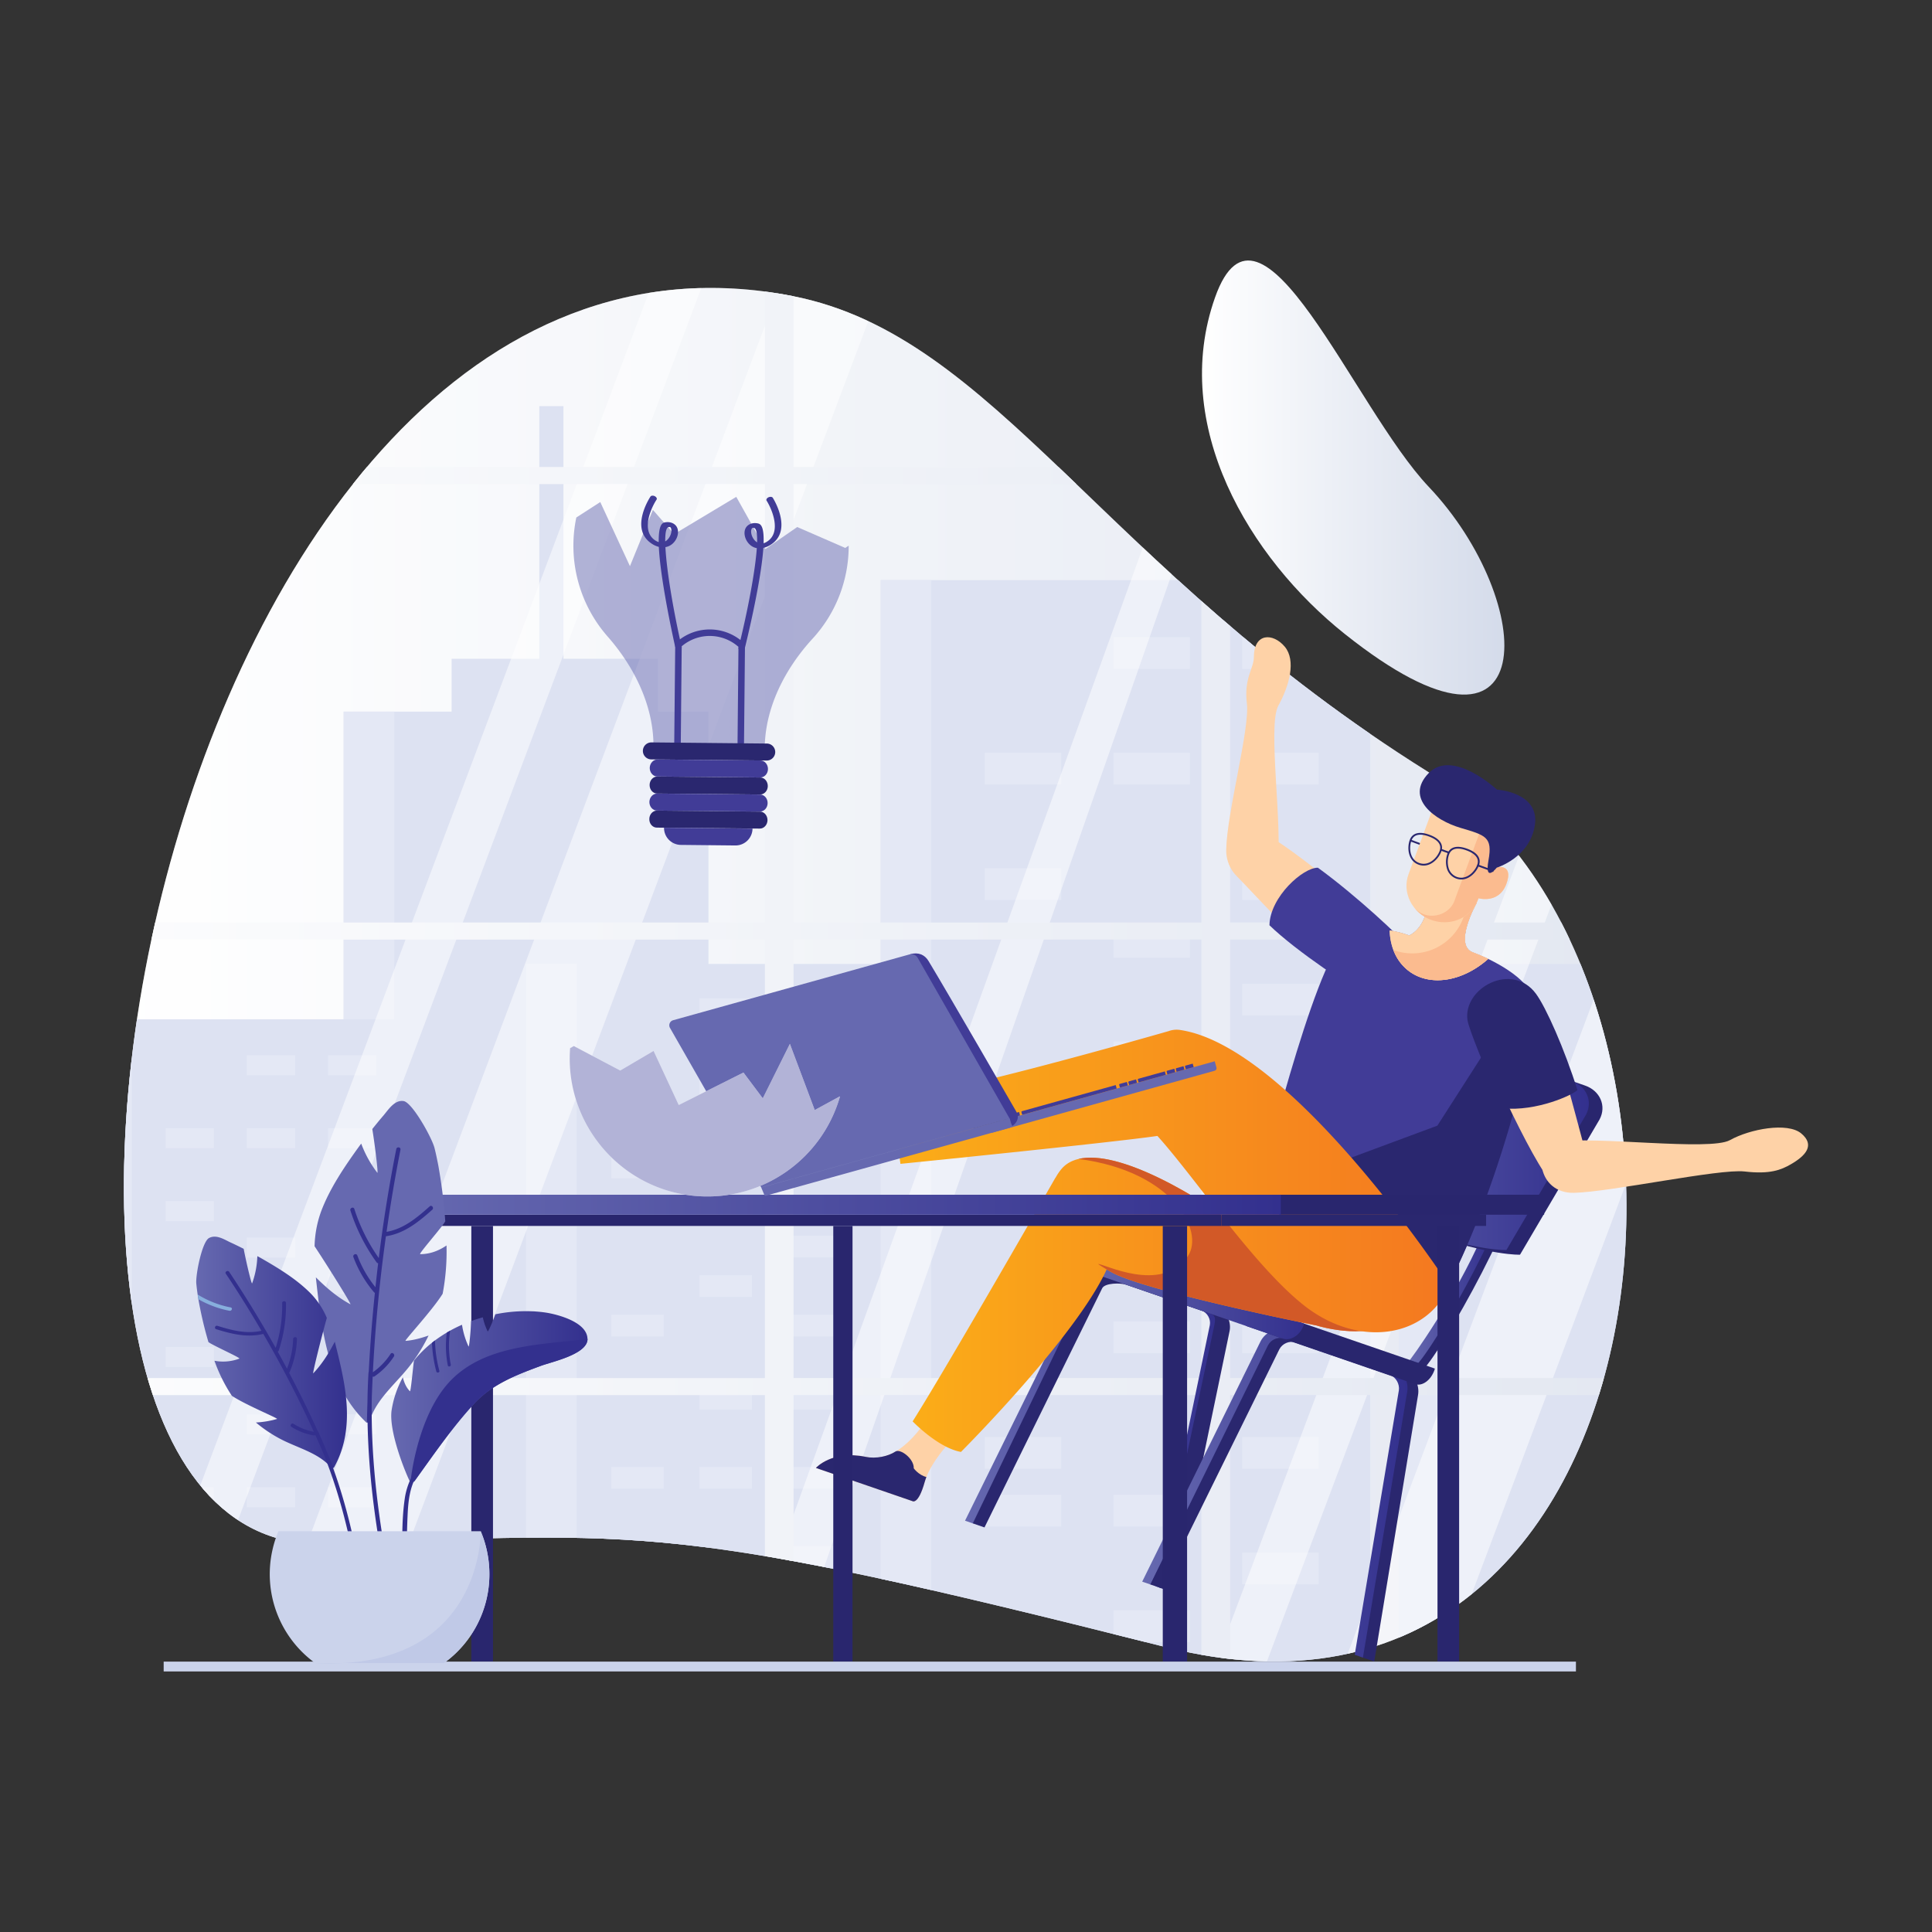 <svg xmlns="http://www.w3.org/2000/svg" xmlns:xlink="http://www.w3.org/1999/xlink" data-name="Layer 1" viewBox="0 0 2000 2000">
	<rect x="0" y="0" width="2000" height="2000" fill="#333333" stroke="none"/>
	<defs>
		<linearGradient id="a" x1="-2481.27" x2="308.17" y1="976.01" y2="976.01" gradientUnits="userSpaceOnUse">
			<stop offset="0" stop-color="#fff" />
			<stop offset="1" stop-color="#d4dbea" />
		</linearGradient>
		<linearGradient id="f" x1="128.3" x2="1683.7" y1="1009.02" y2="1009.02" xlink:href="#a" />
		<linearGradient id="g" x1="1244.28" x2="1557.31" y1="494.39" y2="494.39" xlink:href="#a" />
		<linearGradient id="i" x1="-111.82" x2="2677.62" y1="997.85" y2="997.85" xlink:href="#a" />
		<linearGradient id="b" x1="998.97" x2="1261.34" y1="1479.07" y2="1479.07" gradientUnits="userSpaceOnUse">
			<stop offset="0" stop-color="#6669b0" />
			<stop offset="1" stop-color="#33308e" />
		</linearGradient>
		<linearGradient id="j" x1="1182.4" x2="1457.05" y1="1545.81" y2="1545.81" xlink:href="#b" />
		<linearGradient id="k" x1="1457.55" x2="1541.55" y1="1346.69" y2="1346.69" xlink:href="#b" />
		<linearGradient id="l" x1="1337.05" x2="1644.77" y1="1177.09" y2="1177.09" xlink:href="#b" />
		<linearGradient id="m" x1="1114.21" x2="1350.04" y1="1338.03" y2="1338.03" xlink:href="#b" />
		<linearGradient id="n" x1="-489.02" x2="-223.63" y1="1175.31" y2="1175.31" gradientTransform="rotate(20.27 1267.488 6304.17)" gradientUnits="userSpaceOnUse">
			<stop offset="0" stop-color="#ffd10a" />
			<stop offset="1" stop-color="#f47521" />
		</linearGradient>
		<linearGradient id="c" x1="944.77" x2="1441.72" y1="1350.72" y2="1350.72" gradientUnits="userSpaceOnUse">
			<stop offset="0" stop-color="#fbad18" />
			<stop offset="1" stop-color="#f47820" />
		</linearGradient>
		<linearGradient id="o" x1="930.26" x2="1500.1" y1="1222.56" y2="1222.56" xlink:href="#c" />
		<linearGradient id="p" x1="411.87" x2="1325.87" y1="1247.13" y2="1247.13" xlink:href="#b" />
		<linearGradient id="d" x1="1420.29" x2="1443.94" y1="944.49" y2="944.49" gradientTransform="rotate(-15.56 2053.347 2766.309)" gradientUnits="userSpaceOnUse">
			<stop offset="0" stop-color="#9fcbed" />
			<stop offset="1" stop-color="#d6e8f7" />
		</linearGradient>
		<linearGradient id="q" x1="1391.81" x2="1415.46" y1="944.49" y2="944.49" xlink:href="#d" />
		<linearGradient id="r" x1="1363.32" x2="1386.97" y1="944.48" y2="944.48" xlink:href="#d" />
		<linearGradient id="s" x1="1334.84" x2="1358.49" y1="944.48" y2="944.48" xlink:href="#d" />
		<linearGradient id="t" x1="1311.13" x2="1324.95" y1="944.48" y2="944.48" xlink:href="#d" />
		<linearGradient id="u" x1="1294.34" x2="1308.16" y1="944.48" y2="944.48" xlink:href="#d" />
		<linearGradient id="v" x1="1278.53" x2="1292.35" y1="944.48" y2="944.48" xlink:href="#d" />
		<linearGradient id="w" x1="203.21" x2="359.19" y1="1400" y2="1400" xlink:href="#b" />
		<linearGradient id="x" x1="405.01" x2="608.23" y1="1446.03" y2="1446.03" xlink:href="#b" />
		<clipPath id="e">
			<path fill="none" d="M-912.88,322.41c215.08,61.94,576.25,253.28,560,692.78S-752.58,1228-1040.6,1625.11c-214.74,296.06-1113.62-108.75-582.87-978.51C-1412.14,300.27-1099.54,268.66-912.88,322.41Z" />
		</clipPath>
		<clipPath id="h">
			<path fill="none" d="M820.8,306.55C1031.48,348.06,1139,586.66,1478.3,799s264.57,1041.37-271.24,906.16c-511.17-129-534.84-118.81-869.61-106.9C-81.59,1613.15,154.11,175.22,820.8,306.55Z" data-name="SVGID" />
		</clipPath>
	</defs>
	<g clip-path="url(#e)">
		<rect width="1355.48" height="1545.47" x="-1104.27" y="140.87" fill="#fff" opacity=".35" />
		<polygon fill="#fff" points="-201.88 1639.62 -254.48 1639.62 229.02 300.77 229.02 408.63 -201.88 1639.62" opacity=".6" />
		<path fill="url(#a)" d="M308.17,479.26V461.58h-48.7V182.82H-2481.27v35.37h29.53v12.48h874.13V461.58h-903.66v17.68h903.66V933.12h-903.66V950.8h903.66v453.85h-903.66v17.68h903.66v295.73h-873.85v10.23h-29.81v40.91H259.46v-3.28h0V1422.33h48.7v-17.68h-48.7V950.8h48.7V933.12h-48.7V479.26ZM-1096,950.8h422.17v453.85H-1096Zm0-17.68V479.26h422.17V933.12Zm0-471.54V230.66h422.17V461.58Zm0,960.75h422.17v295.73h-422v10.23h-.15Zm451.83,295.73V1422.33H-222v295.73Zm0-313.41V950.8H-222v453.85Zm0-471.53V479.26H-222V933.12Zm0-471.54V230.66H-222V461.58Zm451.82-230.92H229.82V461.58H-192.36Zm-1355.6,0h422.18V461.58H-1548Zm0,248.6h422.18V933.12H-1548Zm0,471.54h422.18v453.85H-1548Zm0,471.53h422.18v306h-.16v-10.23h-422Zm1777.78,306h-.16v-10.23h-422V1422.33H229.82Zm0-323.64H-192.36V950.8H229.82Zm0-471.53H-192.36V479.26H229.82Z" />
	</g>
	<path fill="url(#f)" d="M820.8,306.55C1031.48,348.06,1139,586.66,1478.3,799s264.57,1041.37-271.24,906.16c-511.17-129-534.84-118.81-869.61-106.9C-81.59,1613.15,154.11,175.22,820.8,306.55Z" />
	<path fill="url(#g)" d="M1392.17,656.33C1293.3,577.65,1211,440.34,1257.78,308s143.5,114,221.3,196C1591.64,622.73,1599.11,821,1392.17,656.33Z" />
	<rect width="1461.97" height="10.18" x="169.43" y="1720.1" fill="#cbd3eb" />
	<g clip-path="url(#h)">
		<polygon fill="#cbd3eb" points="467.5 736.67 467.5 681.95 558.26 681.95 558.26 420.42 583.28 420.42 583.28 681.95 681.05 681.95 681.05 736.67 733.41 736.67 733.41 1833.23 355.76 1833.23 355.76 736.67 467.5 736.67" />
		<rect width="52.37" height="986.4" x="355.76" y="736.67" fill="#d6dcf0" transform="rotate(180 381.945 1229.875)" />
		<rect width="377.64" height="835.35" x="544.58" y="997.88" fill="#cbd3eb" transform="rotate(180 733.405 1415.555)" />
		<rect width="52.37" height="835.35" x="544.58" y="997.88" fill="#d6dcf0" transform="rotate(180 570.77 1415.555)" />
		<rect width="54.19" height="22.49" x="815.35" y="1033.47" fill="#d6dcf0" transform="rotate(180 842.44 1044.715)" />
		<rect width="54.19" height="22.49" x="724.11" y="1033.47" fill="#d6dcf0" transform="rotate(180 751.2 1044.715)" />
		<rect width="54.19" height="22.49" x="815.35" y="1115.36" fill="#d6dcf0" transform="rotate(180 842.44 1126.605)" />
		<rect width="54.19" height="22.49" x="724.11" y="1115.36" fill="#d6dcf0" transform="rotate(180 751.2 1126.605)" />
		<rect width="54.19" height="22.49" x="632.87" y="1115.36" fill="#d6dcf0" transform="rotate(180 659.965 1126.605)" />
		<rect width="54.19" height="22.49" x="815.35" y="1197.25" fill="#d6dcf0" transform="rotate(180 842.44 1208.495)" />
		<rect width="54.19" height="22.49" x="632.87" y="1197.25" fill="#d6dcf0" transform="rotate(180 659.965 1208.495)" />
		<rect width="54.19" height="22.49" x="724.11" y="1238.2" fill="#d6dcf0" transform="rotate(180 751.2 1249.445)" />
		<rect width="54.19" height="22.49" x="815.35" y="1279.14" fill="#d6dcf0" transform="rotate(180 842.44 1290.39)" />
		<rect width="54.19" height="22.49" x="724.11" y="1320.09" fill="#d6dcf0" transform="rotate(180 751.2 1331.335)" />
		<rect width="54.19" height="22.49" x="815.35" y="1361.03" fill="#d6dcf0" transform="rotate(180 842.44 1372.28)" />
		<rect width="54.19" height="22.49" x="632.87" y="1361.03" fill="#d6dcf0" transform="rotate(180 659.965 1372.28)" />
		<rect width="54.19" height="22.49" x="815.35" y="1436.71" fill="#d6dcf0" transform="rotate(180 842.44 1447.955)" />
		<rect width="54.19" height="22.49" x="724.11" y="1436.71" fill="#d6dcf0" transform="rotate(180 751.2 1447.955)" />
		<rect width="54.19" height="22.49" x="815.35" y="1518.6" fill="#d6dcf0" transform="rotate(180 842.44 1529.845)" />
		<rect width="54.19" height="22.49" x="724.11" y="1518.6" fill="#d6dcf0" transform="rotate(180 751.2 1529.845)" />
		<rect width="54.19" height="22.49" x="632.87" y="1518.6" fill="#d6dcf0" transform="rotate(180 659.965 1529.845)" />
		<rect width="54.19" height="22.49" x="815.35" y="1600.49" fill="#d6dcf0" transform="rotate(180 842.44 1611.74)" />
		<rect width="54.19" height="22.49" x="632.87" y="1600.49" fill="#d6dcf0" transform="rotate(180 659.965 1611.74)" />
		<rect width="54.19" height="22.49" x="724.11" y="1641.44" fill="#d6dcf0" transform="rotate(180 751.2 1652.68)" />
		<rect width="54.19" height="22.49" x="632.87" y="1641.44" fill="#d6dcf0" transform="rotate(180 659.965 1652.68)" />
		<rect width="54.19" height="22.49" x="815.35" y="1682.38" fill="#d6dcf0" transform="rotate(180 842.44 1693.63)" />
		<rect width="54.19" height="22.49" x="724.11" y="1723.33" fill="#d6dcf0" transform="rotate(180 751.2 1734.575)" />
		<rect width="54.19" height="22.49" x="815.35" y="1764.27" fill="#d6dcf0" transform="rotate(180 842.44 1775.52)" />
		<rect width="54.19" height="22.49" x="632.87" y="1764.27" fill="#d6dcf0" transform="rotate(180 659.965 1775.52)" />
		<rect width="377.64" height="835.35" x="1448.17" y="997.88" fill="#cbd3eb" transform="rotate(180 1636.99 1415.555)" />
		<rect width="52.37" height="835.35" x="1448.17" y="997.88" fill="#d6dcf0" transform="rotate(180 1474.355 1415.555)" />
		<rect width="506.69" height="1232.68" x="911.72" y="600.55" fill="#cbd3eb" transform="rotate(180 1165.065 1216.895)" />
		<rect width="52.36" height="1232.68" x="911.72" y="600.55" fill="#d6dcf0" transform="rotate(180 937.895 1216.895)" />
		<rect width="79.13" height="32.84" x="1285.9" y="659.59" fill="#d6dcf0" transform="rotate(180 1325.465 676.015)" />
		<rect width="79.13" height="32.84" x="1152.67" y="659.59" fill="#d6dcf0" transform="rotate(180 1192.235 676.015)" />
		<rect width="79.13" height="32.85" x="1285.9" y="779.17" fill="#d6dcf0" transform="rotate(180 1325.465 795.6)" />
		<rect width="79.13" height="32.85" x="1152.67" y="779.17" fill="#d6dcf0" transform="rotate(180 1192.235 795.6)" />
		<rect width="79.13" height="32.85" x="1019.43" y="779.17" fill="#d6dcf0" transform="rotate(180 1059 795.6)" />
		<rect width="79.13" height="32.84" x="1285.9" y="898.76" fill="#d6dcf0" transform="rotate(180 1325.465 915.18)" />
		<rect width="79.13" height="32.84" x="1019.43" y="898.76" fill="#d6dcf0" transform="rotate(180 1059 915.18)" />
		<rect width="79.13" height="32.84" x="1152.67" y="958.55" fill="#d6dcf0" transform="rotate(180 1192.235 974.97)" />
		<rect width="79.13" height="32.85" x="1285.9" y="1018.34" fill="#d6dcf0" transform="rotate(180 1325.465 1034.765)" />
		<rect width="79.13" height="32.84" x="1152.67" y="1078.14" fill="#d6dcf0" transform="rotate(180 1192.235 1094.56)" />
		<rect width="79.13" height="32.84" x="1285.9" y="1137.93" fill="#d6dcf0" transform="rotate(180 1325.465 1154.35)" />
		<rect width="79.13" height="32.84" x="1019.43" y="1137.93" fill="#d6dcf0" transform="rotate(180 1059 1154.35)" />
		<rect width="79.13" height="32.84" x="1285.9" y="1248.44" fill="#d6dcf0" transform="rotate(180 1325.465 1264.86)" />
		<rect width="79.13" height="32.84" x="1152.67" y="1248.44" fill="#d6dcf0" transform="rotate(180 1192.235 1264.86)" />
		<rect width="79.13" height="32.84" x="1285.9" y="1368.02" fill="#d6dcf0" transform="rotate(180 1325.465 1384.44)" />
		<rect width="79.13" height="32.84" x="1152.67" y="1368.02" fill="#d6dcf0" transform="rotate(180 1192.235 1384.44)" />
		<rect width="79.13" height="32.84" x="1019.43" y="1368.02" fill="#d6dcf0" transform="rotate(180 1059 1384.44)" />
		<rect width="79.13" height="32.84" x="1285.9" y="1487.61" fill="#d6dcf0" transform="rotate(180 1325.465 1504.03)" />
		<rect width="79.13" height="32.84" x="1019.43" y="1487.61" fill="#d6dcf0" transform="rotate(180 1059 1504.03)" />
		<rect width="79.13" height="32.84" x="1152.67" y="1547.4" fill="#d6dcf0" transform="rotate(180 1192.235 1563.82)" />
		<rect width="79.13" height="32.84" x="1019.43" y="1547.4" fill="#d6dcf0" transform="rotate(180 1059 1563.82)" />
		<rect width="79.13" height="32.84" x="1285.9" y="1607.19" fill="#d6dcf0" transform="rotate(180 1325.465 1623.61)" />
		<rect width="79.13" height="32.84" x="1152.67" y="1666.98" fill="#d6dcf0" transform="rotate(180 1192.235 1683.405)" />
		<rect width="79.13" height="32.84" x="1285.9" y="1726.78" fill="#d6dcf0" transform="rotate(180 1325.465 1743.195)" />
		<rect width="79.13" height="32.84" x="1019.43" y="1726.78" fill="#d6dcf0" transform="rotate(180 1059 1743.195)" />
		<rect width="496.61" height="1140.8" x="1708.35" y="692.43" fill="#cbd3eb" transform="rotate(180 1956.655 1262.835)" />
		<rect width="51.32" height="1140.8" x="1708.35" y="692.43" fill="#d6dcf0" transform="rotate(180 1734.01 1262.835)" />
		<rect width="77.56" height="30.4" x="1944.51" y="747.07" fill="#d6dcf0" transform="rotate(180 1983.285 762.27)" />
		<rect width="77.56" height="30.4" x="1944.51" y="857.74" fill="#d6dcf0" transform="rotate(180 1983.285 872.94)" />
		<rect width="77.56" height="30.4" x="1813.92" y="857.74" fill="#d6dcf0" transform="rotate(180 1852.7 872.94)" />
		<rect width="77.56" height="30.4" x="1813.92" y="968.41" fill="#d6dcf0" transform="rotate(180 1852.7 983.61)" />
		<rect width="77.56" height="30.4" x="1944.51" y="1023.75" fill="#d6dcf0" transform="rotate(180 1983.285 1038.945)" />
		<rect width="77.56" height="30.4" x="1944.51" y="1134.42" fill="#d6dcf0" transform="rotate(180 1983.285 1149.62)" />
		<rect width="77.56" height="30.4" x="1813.92" y="1189.76" fill="#d6dcf0" transform="rotate(180 1852.7 1204.955)" />
		<rect width="77.56" height="30.39" x="1944.51" y="1292.03" fill="#d6dcf0" transform="rotate(180 1983.285 1307.225)" />
		<rect width="77.56" height="30.4" x="1944.51" y="1402.7" fill="#d6dcf0" transform="rotate(180 1983.285 1417.895)" />
		<rect width="77.56" height="30.4" x="1813.92" y="1402.7" fill="#d6dcf0" transform="rotate(180 1852.7 1417.895)" />
		<rect width="77.56" height="30.39" x="1813.92" y="1513.37" fill="#d6dcf0" transform="rotate(180 1852.7 1528.565)" />
		<rect width="77.56" height="30.4" x="1944.51" y="1568.7" fill="#d6dcf0" transform="rotate(180 1983.285 1583.9)" />
		<rect width="77.56" height="30.4" x="1813.92" y="1568.7" fill="#d6dcf0" transform="rotate(180 1852.7 1583.9)" />
		<rect width="77.56" height="30.4" x="1944.51" y="1679.37" fill="#d6dcf0" transform="rotate(180 1983.285 1694.57)" />
		<rect width="77.56" height="30.4" x="1813.92" y="1734.71" fill="#d6dcf0" transform="rotate(180 1852.7 1749.905)" />
		<rect width="319.84" height="778.11" x="103.42" y="1055.13" fill="#cbd3eb" transform="rotate(180 263.34 1444.18)" />
		<rect width="33.05" height="778.11" x="103.42" y="1055.13" fill="#d6dcf0" transform="rotate(180 119.95 1444.18)" />
		<rect width="49.95" height="20.73" x="339.62" y="1092.4" fill="#d6dcf0" transform="rotate(180 364.595 1102.76)" />
		<rect width="49.96" height="20.73" x="255.52" y="1092.4" fill="#d6dcf0" transform="rotate(180 280.495 1102.76)" />
		<rect width="49.95" height="20.73" x="339.62" y="1167.88" fill="#d6dcf0" transform="rotate(180 364.595 1178.245)" />
		<rect width="49.96" height="20.73" x="255.52" y="1167.88" fill="#d6dcf0" transform="rotate(180 280.495 1178.245)" />
		<rect width="49.94" height="20.73" x="171.42" y="1167.88" fill="#d6dcf0" transform="rotate(180 196.395 1178.245)" />
		<rect width="49.95" height="20.73" x="339.62" y="1243.36" fill="#d6dcf0" transform="rotate(180 364.595 1253.73)" />
		<rect width="49.94" height="20.73" x="171.42" y="1243.36" fill="#d6dcf0" transform="rotate(180 196.395 1253.73)" />
		<rect width="49.96" height="20.73" x="255.52" y="1281.11" fill="#d6dcf0" transform="rotate(180 280.495 1291.475)" />
		<rect width="49.95" height="20.73" x="339.62" y="1318.85" fill="#d6dcf0" transform="rotate(180 364.595 1329.215)" />
		<rect width="49.96" height="20.73" x="255.52" y="1356.59" fill="#d6dcf0" transform="rotate(180 280.495 1366.96)" />
		<rect width="49.95" height="20.73" x="339.62" y="1394.34" fill="#d6dcf0" transform="rotate(180 364.595 1404.705)" />
		<rect width="49.94" height="20.73" x="171.42" y="1394.34" fill="#d6dcf0" transform="rotate(180 196.395 1404.705)" />
		<rect width="49.95" height="20.73" x="339.62" y="1464.09" fill="#d6dcf0" transform="rotate(180 364.595 1474.46)" />
		<rect width="49.96" height="20.73" x="255.52" y="1464.09" fill="#d6dcf0" transform="rotate(180 280.495 1474.46)" />
		<rect width="49.95" height="20.73" x="339.62" y="1539.58" fill="#d6dcf0" transform="rotate(180 364.595 1549.945)" />
		<rect width="49.96" height="20.73" x="255.52" y="1539.58" fill="#d6dcf0" transform="rotate(180 280.495 1549.945)" />
		<rect width="49.94" height="20.73" x="171.42" y="1539.58" fill="#d6dcf0" transform="rotate(180 196.395 1549.945)" />
		<rect width="49.95" height="20.73" x="339.62" y="1615.06" fill="#d6dcf0" transform="rotate(180 364.595 1625.43)" />
		<rect width="49.94" height="20.73" x="171.42" y="1615.06" fill="#d6dcf0" transform="rotate(180 196.395 1625.43)" />
		<rect width="49.96" height="20.73" x="255.52" y="1652.81" fill="#d6dcf0" transform="rotate(180 280.495 1663.17)" />
		<rect width="49.94" height="20.73" x="171.42" y="1652.81" fill="#d6dcf0" transform="rotate(180 196.395 1663.17)" />
		<rect width="49.95" height="20.74" x="339.62" y="1690.55" fill="#d6dcf0" transform="rotate(180 364.595 1700.915)" />
		<rect width="49.96" height="20.73" x="255.52" y="1728.29" fill="#d6dcf0" transform="rotate(180 280.495 1738.655)" />
		<rect width="49.95" height="20.73" x="339.62" y="1766.03" fill="#d6dcf0" transform="rotate(180 364.595 1776.4)" />
		<rect width="49.94" height="20.73" x="171.42" y="1766.03" fill="#d6dcf0" transform="rotate(180 196.395 1776.4)" />
		<rect width="1355.47" height="1545.48" x="-111.14" y="222.92" fill="#fff" opacity=".35" />
		<polygon fill="#fff" points="369.67 1739.9 264.47 1739.9 828.41 240.02 933.61 240.02 369.67 1739.9" opacity=".5" />
		<polygon fill="#fff" points="183.91 1739.9 131.31 1739.9 695.25 240.02 747.85 240.02 183.91 1739.9" opacity=".5" />
		<polygon fill="#fff" points="811.98 1739.9 759.37 1739.9 1242.87 401.05 1242.87 508.92 811.98 1739.9" opacity=".5" />
		<rect width="1355.48" height="1545.48" x="1265.62" y="191.75" fill="#fff" opacity=".35" />
		<polygon fill="#fff" points="1489.79 1739.9 1384.59 1739.9 1948.53 240.02 2053.74 240.02 1489.79 1739.9" opacity=".5" />
		<polygon fill="#fff" points="1304.03 1739.9 1251.43 1739.9 1815.37 240.02 1867.97 240.02 1304.03 1739.9" opacity=".5" />
		<path fill="url(#i)" d="M2677.62,501.1V483.42h-48.7V204.66H-111.82V240h29.53V252.5H791.84V483.42H-111.82V501.1H791.84V955H-111.82v17.69H791.84v453.85H-111.82v17.68H791.84V1739.9H-82v10.23h-29.81V1791H2628.92v-3.29h0V1444.17h48.7v-17.68h-48.7V972.64h48.7V955h-48.7V501.1ZM1273.44,972.64h422.18v453.85H1273.44Zm0-17.69V501.1h422.18V955Zm0-471.53V252.5h422.18V483.42Zm0,960.75h422.18V1739.9h-422v10.23h-.15Zm451.83,295.73V1444.17h422.17V1739.9Zm0-313.41V972.64h422.17v453.85Zm0-471.54V501.1h422.17V955Zm0-471.53V252.5h422.17V483.42ZM821.49,252.5h422.18V483.42H821.49Zm0,248.6h422.18V955H821.49Zm0,471.54h422.18v453.85H821.49Zm0,471.53h422.18v306h-.16V1739.9h-422Z" />
	</g>
	<polygon fill="#413c97" points="679.31 777.31 719.14 777.75 679.31 777.9 679.31 777.31" />
	<polygon fill="#cbd3eb" points="719.14 777.75 791.64 777.46 791.64 778.5 719.14 777.75" />
	<path fill="#6669b0" d="M878.56,564.89v1.46a141.8,141.8,0,0,1-37.47,94.88c-28.4,31-49,71-49.46,113v4.23l-115.25-1.12.09-3.8c.43-42.21-19.51-82.79-47.4-114.56a142.41,142.41,0,0,1-32.46-123.27l24.78-16,30.73,66.38,23.75-58.27,22,25.12,64.32-38.58,30.21,54,32.89-22.79L875,567.22Z" opacity=".5" />
	<path fill="#413c97" d="M698.89 669.38c-.07-.31-7.12-31.42-12.08-62.44-2.91-18.16-4.33-31.29-4.78-40.8a24.58 24.58 0 01-8.06-3.81c-22-15.42-1.5-46.93-.62-48.27.72-1.08 2.73-1.29 4.46-.4s2.58 2.44 1.88 3.52c-5.45 8.22-16.38 31.8-1.77 42a14.48 14.48 0 004 2c-.27-19.43 4.33-20.13 7-20.52 4.31-.65 8.31.64 10.71 3.44 4.91 5.72 1.4 16.88-6.59 20.92a14.67 14.67 0 01-4.2 1.37c1.19 24 8.07 65 16.82 103.5.31 1.37-.95 2.35-2.81 2.19a5.59 5.59 0 01-1.37-.32A4 4 0 01698.89 669.38zM692 545.66c-2.4.6-3.42 6-3.36 14.81 5.73-3.33 7.83-11.8 5.44-14.59a.74.74 0 00-.3-.21A4 4 0 00692 545.66zM768.68 672.53a5.57 5.57 0 01-1.38.29c-1.88.13-3.11-.88-2.77-2.25 9.53-38.26 17.25-79.16 18.92-103.13a14.27 14.27 0 01-4.16-1.44c-7.91-4.22-11.2-15.44-6.17-21.07 2.45-2.74 6.48-3.95 10.78-3.22 2.66.45 7.25 1.24 6.59 20.66a14.31 14.31 0 004-2c14.81-9.94 4.37-33.75-.9-42.08-.69-1.09.17-2.65 1.94-3.47s3.77-.6 4.46.48c.85 1.36 20.68 33.29-1.61 48.26a24.56 24.56 0 01-8.14 3.64c-.64 9.5-2.33 22.6-5.6 40.7-5.58 30.91-13.28 61.87-13.35 62.18A4 4 0 01768.68 672.53zm10.23-126a.74.74 0 00-.3.2c-2.46 2.74-.53 11.25 5.14 14.7.23-8.78-.69-14.22-3.06-14.88A3.72 3.72 0 00778.91 546.54z" />
	<path fill="#413c97" d="M699,665.78l3.47-2.82a51.53,51.53,0,0,1,65.33.65l3.42,2.87-1.13,115.15-72.23-.7Zm65.45,3.82-1-.83a44.74,44.74,0,0,0-56.75-.56l-1,.8-1,105.24,58.75.58Z" />
	<path fill="#2a276f" d="M674.22,786.13l119.41,1.17a8.79,8.79,0,0,0,8.88-8.71h0a8.79,8.79,0,0,0-8.71-8.88l-119.41-1.18a8.81,8.81,0,0,0-8.88,8.72h0A8.81,8.81,0,0,0,674.22,786.13Z" />
	<path fill="#413c97" d="M680.42,803.83l106.64,1c4.34,0,7.89-3.87,7.94-8.72h0c0-4.87-3.43-8.84-7.77-8.88l-106.63-1c-4.34,0-7.9,3.86-8,8.72h0C672.6,799.81,676.08,803.78,680.42,803.83Z" />
	<path fill="#2a276f" d="M680.24,821.47l106.64,1c4.34,0,7.9-3.86,7.94-8.73h0c0-4.86-3.43-8.84-7.77-8.87l-106.63-1c-4.34,0-7.9,3.87-7.95,8.72h0C672.43,817.45,675.9,821.43,680.24,821.47Z" />
	<path fill="#413c97" d="M680.07,839.11l106.63,1c4.34,0,7.9-3.87,7.94-8.72h0c.05-4.86-3.42-8.84-7.77-8.88l-106.63-1c-4.34,0-7.9,3.86-8,8.73h0C672.25,835.1,675.72,839.06,680.07,839.11Z" />
	<path fill="#2a276f" d="M679.89,856.75l106.63,1c4.35.05,7.9-3.85,8-8.71h0c0-4.86-3.43-8.83-7.78-8.87l-106.63-1.05c-4.34,0-7.9,3.86-7.94,8.72h0C672.06,852.74,675.55,856.71,679.89,856.75Z" />
	<path fill="#413c97" d="M761.21,875.22l-56.37-.58a17.6,17.6,0,0,1-17.44-17.77h0l91.6.92h0A17.61,17.61,0,0,1,761.21,875.22Z" />
	<path fill="url(#b)" d="M1247,1348.25l-98.92-34c-9.78-3.37-21.68,1.69-26.51,11.28L999,1574.23l8.35,2.87,122-247.57c2.83-5.61,10.07-8.69,15.8-6.72l98.92,34c5.73,2,9.55,8.85,8.32,15l-56.1,270.23,8.34,2.87,56.35-271.49C1263,1362.92,1256.76,1351.62,1247,1348.25Z" />
	<path fill="#2a276f" d="M1258.78,1352.31,1166.6,1321c-9.77-3.36-34.33-3.09-39.23,6.45L1007,1577l12.14,4.18L1141,1333.58c2.87-5.62,19-5.64,24.77-3.66l88,30.29c5.75,2,4,8,2.79,14.19l-57,268.8,17,5.83,56.4-271.53C1274.86,1367,1268.55,1355.67,1258.78,1352.31Z" />
	<path fill="#2a276f" d="M1454.05,1418.81,1341.12,1380c-9.77-3.36-25.34.73-30.36,10.62l-120.37,249.48,12.15,4.17,121.85-247.5c2.94-5.81,10.29-9.06,16-7.08l108.22,37.22c5.75,2,1.71,4.94.46,11.34l-41.86,276.43,15.42,5.31,45.24-275.32C1470,1433.76,1463.83,1422.18,1454.05,1418.81Z" />
	<path fill="url(#j)" d="M1442.26,1414.75l-110.58-38c-9.77-3.36-21.79,2-26.79,11.87L1182.4,1637.32l8.35,2.87,121.87-247.5c2.93-5.82,10.26-9.07,16-7.09l110.58,38c5.83,2,9.89,9.22,8.89,15.75L1402.39,1713l8.5,2.93,45.9-275.43C1458.46,1429.63,1452,1418.09,1442.26,1414.75Z" />
	<path fill="#2a276f" d="M1463.66,1412.16l11.15,3.83c12.55-13.72,46-71,67.92-115.84,2.62-5.38,4.7-9.63,5.87-11.83l2.14-4-7.67-4.21C1518.57,1326.31,1465.94,1410.78,1463.66,1412.16Z" />
	<path fill="url(#k)" d="M1457.55,1410.06l8.76,3c12.64-12.63,46.66-70.36,69.49-117,2.57-5.23,4.59-9.37,5.75-11.55l-7.66-4.21C1506.36,1343.33,1460.33,1408.11,1457.55,1410.06Z" />
	<path fill="#242967" d="M1360.68,1234.56c-6.49,13-40.46,73.14-51.14,91.41-8.69,14.86-14.52,22.72-18.3,26.88l8.34,2.87c12.85-14.82,46.57-72.44,68.88-117.18,2.33-4.68,7.38-14.37,7.38-14.37l-7.66-4.22S1363.05,1229.82,1360.68,1234.56Z" />
	<path fill="#2a276f" d="M1283.36,1350.14l8.55,2.94c12.62-13.25,46.41-70.89,68.86-116.86,2.62-5.39,4.7-9.65,5.88-11.85l-7.66-4.21C1318.19,1309.93,1286.58,1347.37,1283.36,1350.14Z" />
	<path fill="#29266e" d="M1640.78,1123.74l-165.45-56.91c-15.65-5.38-34.47,1.57-41.82,15.45L1360,1225.41s50,28.63,117.33,51.77,96.19,21.67,96.19,21.67l82.39-140.08C1663.25,1144.89,1656.44,1129.13,1640.78,1123.74Z" />
	<path fill="url(#l)" d="M1626.69,1118.9,1461.24,1062c-15.65-5.39-34.47,1.56-41.81,15.44l-82.38,140.08s58.9,31.68,126.2,54.83,96.19,21.66,96.19,21.66l82.38-140.08C1649.16,1140,1642.35,1124.28,1626.69,1118.9Z" />
	<path fill="#29266e" d="M1285.55,1348c-.18.45-.4.85-.56,1.31-3.67,10.69-.61,21.44,6.85,24l173,59.51c7.45,2.56,16.48-4,20.16-14.72.15-.45.23-.9.36-1.36Z" />
	<path fill="url(#m)" d="M1116.16,1289.73c-.18.44-.41.84-.57,1.29-3.68,10.69.23,21.73,8.71,24.65l203.37,69.94c8.49,2.92,18.35-3.38,22-14.07.15-.45.22-.91.34-1.37Z" />
	<path fill="#fed2a7" d="M1400.41,1020.68c-27.8-13.1-103.85-97.44-120.29-113.85-19.81-19.77-5.12-51.21,20.21-47.3,21.59,3.33,131.22,95.83,141.52,109.58C1460.46,993.93,1435.2,1037.06,1400.41,1020.68Z" />
	<path fill="#413c97" d="M1314.12,957.82c28.49,27.53,86.61,65.7,100.7,72.34,34.79,16.38,60-26.75,41.43-51.57-5.8-7.74-51.07-50.62-91.94-80.33C1349.12,897.93,1314.75,928.29,1314.12,957.82Z" />
	<path fill="#413c97" d="M1528.31,935.14s-24,43.21-3.68,50.73,56.51,25.82,63.33,48.45-32.48,187.41-89.35,297.49c0,0-152.67-4.64-196.24-97.67,0,0,57.93-237.69,89.39-261.93,26.25-20.22,67-3.79,67-3.79s15.08-5.81,18.62-29.24C1486,882,1528.31,935.14,1528.31,935.14Z" />
	<path fill="url(#n)" d="M1525.27,941.17c1.73-3.68,3-6,3-6s-34-42.74-47.28-10.32Z" />
	<path fill="#2a276f" d="M1588,1034.32a39,39,0,0,0-7.54-13.35l-92.5,144.3-185.55,68.87c43.57,93,196.24,97.67,196.24,97.67C1555.48,1221.73,1594.78,1057,1588,1034.32Z" />
	<path fill="#fed2a7" d="M1540.57,992.65c-26,23.18-59.77,29.27-82,12.64-12.78-9.54-19.44-24.84-20-42.09a99.59,99.59,0,0,1,20.18,5.22s15.07-5.81,18.61-29.25c8.64-57.21,51-4,51-4s-24.06,43.19-3.69,50.72C1529.29,987.59,1534.78,989.87,1540.57,992.65Z" />
	<path fill="#fed2a7" d="M1540.57,992.65c-26,23.18-59.77,29.27-82,12.64-12.78-9.54-19.44-24.84-20-42.09a99.59,99.59,0,0,1,20.18,5.22s15.07-5.81,18.61-29.25c8.64-57.21,51-4,51-4s-24.06,43.19-3.69,50.72C1529.29,987.59,1534.78,989.87,1540.57,992.65Z" />
	<path fill="#fbbb8f" d="M1524.63,985.87c-20.37-7.53,3.69-50.72,3.69-50.72s-2.19-2.74-5.65-6.3l-7.86,21.28a56.33,56.33,0,0,1-72.36,33.32h0a47.89,47.89,0,0,0,16.1,21.84c22.25,16.63,56,10.54,82-12.64C1534.78,989.87,1529.29,987.59,1524.63,985.87Z" />
	<polygon fill="#2a276f" points="1476.54 877.14 1477.18 875.39 1460.48 869.23 1459.84 870.97 1476.54 877.14" />
	<path fill="#fed2a7" d="M1481.71,841.08l-23.57,63.8c-7,18.81,3.5,40,23.32,47.33h0c19.83,7.33,41.54-2,48.49-20.8l.58-1.56s21.08,6.14,28.79-14.73-9.14-17.42-9.14-17.42l10.19-27.56Z" />
	<path fill="#fbbb8f" d="M1550.18,897.7l10.19-27.56-27.93-10.31c-.07.2-.12.41-.19.62l-26.68,72.2c-4.66,12.62-20.25,18.5-32.34,13.54a23.76,23.76,0,0,1-9.28-6.78,39.44,39.44,0,0,0,17.51,12.8c19.83,7.33,41.54-2,48.49-20.8l.58-1.56s21.08,6.14,28.79-14.73S1550.18,897.7,1550.18,897.7Z" />
	<path fill="#2a276f" d="M1549.43,898.2s-12.92,16.49-8.54-7.71-3-25.78-29-33.49-58.24-30.37-33-56.6c24.83-25.78,70.76,17,70.76,17s44.19,2.66,39.27,36.52S1549.43,898.2,1549.43,898.2Z" />
	<path fill="#fed2a7" d="M1589,1031.11c18.24,24.73,45.37,137.57,52,159.81,8,26.8-13.89,48.17-34.33,32.7-17.4-13.18-81.27-153.12-83.81-170.11C1518.36,1022.83,1566.19,1000.17,1589,1031.11Z" />
	<path fill="#2a276f" d="M1632.93,1128.41c-13.4-42.53-32.45-85.49-42.89-99.65-24.83-33.64-75.86-5.9-70.88,27.45,1.25,8.34,18.23,51,36.52,91.14C1590.78,1150.76,1628.36,1133.41,1632.93,1128.41Z" />
	<path fill="#fed2a7" d="M953.86,1169.53l1.79-28.81c-32.76,2.1-59.66-4.67-39.11-46.18,9.47-19.13-11.15-35.24-11.15-35.24l-49.12,99.25s-.88,11.86,29.41,9C918.58,1164.55,953.86,1169.53,953.86,1169.53Z" />
	<path fill="#2a276f" d="M895.1,1133.77c8.88-3.37,16.46,9,21.32.44-8.51-6.57-10.28-18.67.12-39.67,9.47-19.13-11.15-35.24-11.15-35.24l-49.12,99.25s-.83,11.14,26.66,9.27C888.09,1157.42,881.71,1138.87,895.1,1133.77Z" />
	<path fill="#fed2a7" d="M896.22,1508.14c34.9,7.28,58.85-31.88,71.54-50.68l27.34,22.87s-30.93,29-37.78,53.58-12.92,20-12.92,20l-99.79-34.32S861.32,1500.85,896.22,1508.14Z" />
	<path fill="#2a276f" d="M896.22,1508.14c10.53,2.19,23.13-.55,30.59-5.43,5-3.54,19.52,7.26,19.11,17.29,0,0,5,7,13.06,9-.6,1.67-1.21,3.31-1.66,4.91-6.85,24.62-12.92,20-12.92,20l-99.79-34.32S861.32,1500.85,896.22,1508.14Z" />
	<path fill="#fed2a7" d="M1612 1182.12c38.07-6.45 158.08 9.72 178.82-1.86s59.6-18.75 73.8-6.94c14.5 12.07 4.74 23.07-10.83 32-9.88 5.69-21.45 10.49-47.71 7.41s-137.83 21.13-176.61 22.08C1591 1235.78 1586.22 1186.48 1612 1182.12zM1322.18 896.6c6.29-38.1-10.35-145.29 1.14-166.08s18.53-46.93 6.66-61.08c-12.13-14.44-32-14.55-32 11 0 11.4-10.4 21.48-7.22 47.74s-20.59 112.41-21.39 151.19C1268.6 917.78 1317.92 922.37 1322.18 896.6z" />
	<path fill="#2a276f" d="M1507.42 909.46a15.71 15.71 0 01-9.81-11.24 24.74 24.74 0 01.73-14.34c2.7-7.29 9.93-9.11 20.49-5.28s14.83 10 12.13 17.33c-2.88 7.8-12.21 17.43-23.17 13.66zm-7.34-24.93a22.8 22.8 0 00-.68 13.22 13.92 13.92 0 008.67 10l.31.11c9.81 3.37 18.21-5.43 20.84-12.54 2.92-7.91-4.39-12.5-11-14.95l-.87-.31C1510.81 877.79 1502.88 877 1500.08 884.53zM1468.48 895.07c-11.13-4.11-12-17.69-9.09-25.58 2.69-7.29 10-9.14 20.49-5.28s14.82 10 12.13 17.33c-2.89 7.8-12.21 17.43-23.18 13.66zm-7.35-24.94c-2.65 7.19-2 19.53 8 23.2s18.51-5.25 21.16-12.43c2.92-7.91-4.39-12.5-11-14.95l-.87-.31C1471.86 863.4 1463.93 862.57 1461.13 870.13z" />
	<polygon fill="#2a276f" points="1499.58 883.53 1500.22 881.79 1492.04 878.77 1491.4 880.51 1499.58 883.53" />
	<polygon fill="#2a276f" points="1545.7 902.69 1546.34 900.95 1529.64 894.78 1528.99 896.52 1545.7 902.69" />
	<path fill="url(#c)" d="M1302.36,1284.76c-64.85-50.33-144.9-94.67-185.84-85-7.22,1.69-13.24,5.08-17.73,10.42a54.59,54.59,0,0,0-6.15,9.13l-.11-.07s-111.36,194.54-147.76,252.16c0,0,26.12,27.32,50,31.63,0,0,118.77-118.7,150.86-188.88,2.27,1.35,4.44,2.57,6.39,3.58l1.16.59c.2.11.4.19.59.3s.52.26.79.37c1,.5,1.93.91,2.8,1.28,3.75,1.58,8.18,3.26,13.14,5,.72.26,1.44.5,2.18.74,13.6,4.58,30.92,9.46,49.52,14.28,1.37.37,2.73.71,4.1,1.06,2.87.74,5.76,1.48,8.66,2.19,1.72.44,3.43.87,5.16,1.28,9.84,2.45,19.82,4.82,29.6,7.12,2.57.59,5.13,1.17,7.64,1.76l1.85.44c.93.19,1.87.4,2.78.62,11.79,2.69,23.11,5.21,33.35,7.45,27.87,6,47.82,10,47.82,10s50.06,15.59,75.41-4C1461.63,1350.45,1352.6,1307.11,1302.36,1284.76Z" />
	<path fill="#d25927" d="M1136.81,1308.56c1.06.72,2.11,1.41,3.15,2.09,1.85,1.19,3.62,2.3,5.34,3.32,2.41,1.43,4.67,2.69,6.71,3.75l1.16.59c.2.11.4.19.59.3s.52.26.79.37c1,.5,1.93.91,2.8,1.28,3.75,1.59,8.18,3.26,13.14,5,.72.26,1.44.5,2.18.74,13.6,4.58,30.92,9.46,49.52,14.28,1.37.37,2.73.71,4.1,1.06,2.87.74,5.76,1.48,8.66,2.19,1.72.44,3.43.87,5.16,1.28,9.83,2.45,19.82,4.82,29.6,7.12,2.57.59,5.13,1.17,7.64,1.76l1.85.44c.93.21,1.87.4,2.78.62,11.79,2.69,23.11,5.21,33.35,7.45,27.87,6,47.82,10,47.82,10s50.06,15.59,75.41-4c23.07-17.79-86-61.13-136.2-83.48-64.85-50.33-144.9-94.67-185.84-85,98.49,12.85,130.46,75.18,113.16,100.63C1202.7,1340.1,1141.2,1307.43,1136.81,1308.56Z" />
	<path fill="url(#o)" d="M1222.16,1066.3a24.15,24.15,0,0,0-12.38,1.1c-26.79,7.68-239.63,68.33-275.75,67,0,0-7,36.27-1.88,70.42,0,0,216.91-21.81,266-28.9,39.34,43.53,100.27,135.27,152.5,176,57.13,44.53,127.41,32.36,149.43-21.13C1500.1,1330.78,1338.89,1084.15,1222.16,1066.3Z" />
	<rect width="22.4" height="450.86" x="1488.09" y="1269.09" fill="#29266e" />
	<polygon fill="#29266e" points="862.6 1719.95 882.53 1719.95 882.53 1478.02 882.53 1269.09 862.6 1269.09 862.6 1719.95" />
	<rect width="274.14" height="11.61" x="1264.27" y="1257.47" fill="#2a276f" />
	<rect width="820.54" height="11.61" x="443.73" y="1257.47" fill="#29266e" />
	<rect width="25.17" height="450.86" x="1203.7" y="1269.09" fill="#29266e" />
	<polygon fill="#29266e" points="487.91 1719.95 510.34 1719.95 510.34 1478.02 510.34 1269.09 487.91 1269.09 487.91 1719.95" />
	<rect width="274.14" height="20.68" x="1324.34" y="1236.79" fill="#29266e" />
	<rect width="914" height="20.68" x="411.87" y="1236.79" fill="url(#p)" />
	<path fill="#6669b0" d="M1026.1,1171.36a1.38,1.38,0,0,0,1.71,1l229.53-63.92a2.75,2.75,0,0,0,1.92-3.39l-1.78-6.41-233.53,65Z" />
	<path fill="#413c97" d="M1226.74 1104.24l.75 2.7 8.19-2.28-1-3.59-7.3 2A.93.93 0 001226.74 1104.24zM1217.23 1106.89l.75 2.7 8.2-2.28-1-3.59-7.29 2A.92.92 0 001217.23 1106.89zM1207.73 1109.54l.74 2.7 8.2-2.28-1-3.6-7.31 2A.92.92 0 001207.73 1109.54zM1168.11 1120.57l.76 2.7 8.19-2.28-1-3.6-7.3 2A.93.93 0 001168.11 1120.57zM1158.61 1123.22l.75 2.69 8.19-2.28-1-3.59-7.3 2A.92.92 0 001158.61 1123.22zM1047 1154.29l.76 2.7 8.19-2.28-1-3.59-7.3 2A.93.93 0 001047 1154.29z" />
	<path fill="#101013" d="M1037.51,1156.93l.75,2.71,8.19-2.28-1-3.6-7.3,2A.91.91,0,0,0,1037.51,1156.93Z" />
	<path fill="#413c97" d="M1177.9,1117.84l.76,2.7,28.17-7.84-1-3.6-27.28,7.6A.92.92,0,0,0,1177.9,1117.84Z" />
	<path fill="#101013" d="M1006.64,1165.53l.76,2.7,28.17-7.85-1-3.59-27.28,7.6A.94.94,0,0,0,1006.64,1165.53Z" />
	<path fill="#413c97" d="M1057.41,1151.39l.75,2.7,97.83-27.24-1-3.59-96.94,27A.93.93,0,0,0,1057.41,1151.39Z" />
	<path fill="url(#d)" d="M976.16,1173.06l-19.86,5.53a2.1,2.1,0,0,0-1.46,2.59l.44,1.56,22.77-6.34-.75-2.7A.92.92,0,0,0,976.16,1173.06Z" />
	<path fill="url(#q)" d="M948.73,1180.7l-19.87,5.53a2.1,2.1,0,0,0-1.46,2.59l.44,1.56,22.77-6.34-.75-2.7A.92.92,0,0,0,948.73,1180.7Z" />
	<path fill="url(#r)" d="M921.28,1188.34l-19.86,5.53a2.09,2.09,0,0,0-1.46,2.59l.43,1.56,22.78-6.34-.74-2.7A.94.94,0,0,0,921.28,1188.34Z" />
	<path fill="url(#s)" d="M893.84,1196,874,1201.51a2.1,2.1,0,0,0-1.46,2.59l.44,1.56,22.77-6.34-.74-2.7A.94.94,0,0,0,893.84,1196Z" />
	<path fill="url(#t)" d="M861.54,1205l-10.4,2.9a2.11,2.11,0,0,0-1.46,2.59l.43,1.57,13.32-3.71-.75-2.7A.93.93,0,0,0,861.54,1205Z" />
	<path fill="url(#u)" d="M845.36,1209.48,835,1212.37a2.11,2.11,0,0,0-1.46,2.6l.43,1.56,13.31-3.71-.75-2.7A.93.93,0,0,0,845.36,1209.48Z" />
	<path fill="url(#v)" d="M830.13,1213.72l-10.39,2.89a2.11,2.11,0,0,0-1.46,2.6l.43,1.56,13.32-3.71-.76-2.7A.92.92,0,0,0,830.13,1213.72Z" />
	<path fill="#413c97" d="M961.32,995c-4-6.73-10.63-9.57-19-7.23L1048,1165.56s9.3-5.7,4.06-14.83C1047.69,1143.1,983.14,1031.27,961.32,995Z" />
	<path fill="#6669b0" d="M941.3 988.06l-244.47 68.07a5.45 5.45 0 00-3.26 7.95l94.49 165.22 257-71.56-95-166.09A7.71 7.71 0 00941.3 988.06zM791.16 1236.78a1.38 1.38 0 001.7 1l252.26-70.24a2.76 2.76 0 001.92-3.4l-1.78-6.41-257.2 71.61zM435 1298.3c10.05 0 19.21-3.49 27.23-9a232.94 232.94 0 01-4 50c-10.7 17.24-40.38 49-38.38 48.78 8.3-.67 16.1-2.87 23.82-5.55a177 177 0 01-18.15 29.67c-14.39 19.21-34.91 34.57-42.71 58a1.48 1.48 0 01-.9 1 1.7 1.7 0 01-2.81 1.24c-38.74-36.78-45.66-92.66-51.35-143-.27-2.39-.54-4.74-.76-7.14 10.73 10.73 22.14 20.54 35.71 27.87 1.88 1-24.26-40.8-37.05-60.06a113.16 113.16 0 016.66-35.78c9.07-24.29 24.61-47 39.7-67.93.61-.86 1.31-1.69 1.92-2.55a116 116 0 0016.66 30.19c1.25 1.63-2.74-30.57-5.19-45.28 3.79-4.7 7.57-9.4 11.51-13.94 5.17-6.09 11.54-16.41 20.82-15 9 1.27 29.51 38.13 32.1 48.67 1.13 4.5 2.14 9.11 3.05 13.72.44 2 .81 4 1.16 6a556.38 556.38 0 016.91 56.1c-.64 1-1.28 2-2 3C451.39 1277.5 433.16 1298.29 435 1298.3z" />
	<path fill="#33308e" d="M399.71,1279.74c19.11-2.89,33.71-15,47.75-27.41,2.1-1.86-.5-5.39-2.62-3.52-13.15,11.67-26.84,23.34-44.67,26.38,4.06-28.46,8.8-56.83,14.39-85,.54-2.77-3.78-3.44-4.33-.69q-11.1,56.11-18.12,112.83a187.41,187.41,0,0,1-25.3-50.84c-.86-2.68-4.92-1-4.06,1.63a191.22,191.22,0,0,0,27.14,53.7,2,2,0,0,0,1.58.86c-1,8.27-1.92,16.54-2.81,24.82a118,118,0,0,1-18.77-32.86c-1-2.63-5-1-4.07,1.64a121.53,121.53,0,0,0,21.35,36.42,2.15,2.15,0,0,0,.9.63q-4.21,40.86-6.37,81.93a2.2,2.2,0,0,0-.25.93q-.88,15-1.05,30-.33,9.78-.53,19.58a1.73,1.73,0,0,0,.63,1.47c1.13,61.66,10.27,122.64,23.24,183,1.41-.35,2.84-.66,4.25-1-14.65-68.19-24.4-137.21-23.12-207.1q.39-11.05.93-22.12a2.06,2.06,0,0,0,1.94-.24,72.88,72.88,0,0,0,20-20.49c1.53-2.34-1.89-5.09-3.42-2.73a69.88,69.88,0,0,1-18.32,19q3.64-70.69,13.51-140.83A1,1,0,0,0,399.71,1279.74Z" />
	<path fill="url(#w)" d="M247.76,1406.44a47.58,47.58,0,0,1-25.76,2.2,166.28,166.28,0,0,0,18,36.26c14.1,9.44,48.56,23.52,46.8,24a96.65,96.65,0,0,1-21.87,3.66,140.91,140.91,0,0,0,24,16.33c17.82,9.7,39.73,14.49,53.17,29.54a1.27,1.27,0,0,0,1.06.48,1.58,1.58,0,0,0,2.75,0c22.24-40.37,11.89-84.64,2.08-124.36-.46-1.88-.92-3.74-1.42-5.61-6,11.59-12.86,22.71-22.25,32.68-1.31,1.38,8.75-38.63,14-57.31a81.78,81.78,0,0,0-16.07-24.69c-14.77-15.27-34.58-27.24-53.48-38-.77-.44-1.61-.84-2.37-1.29a90.81,90.81,0,0,1-5.4,28.17c-.58,1.63-6.55-23.87-8.74-35.73-4.58-2.29-9.17-4.57-13.83-6.69-6.17-2.88-14.59-8.54-22.07-4.46-7.28,3.92-14,38.35-13.15,47.13.35,3.75.83,7.54,1.39,11.3.2,1.63.48,3.28.76,4.89a398.23,398.23,0,0,0,10.43,44.42c.84.54,1.66,1.08,2.56,1.57C227.79,1396.2,249.33,1405.82,247.76,1406.44Z" />
	<path fill="#33308e" d="M378.06,1664.33c-6.51-49.61-16.47-98.43-33.42-145.14a1.33,1.33,0,0,0,.1-1.31q-3-7.29-6.14-14.53-4.5-11.2-9.61-22.22a1.58,1.58,0,0,0-.49-.61q-13.75-30.13-29.22-59.47a2,2,0,0,0,.59-.76,96,96,0,0,0,7.55-34.39c.07-2.31-3.86-2.19-3.92.11a92.71,92.71,0,0,1-6.42,30.86q-4.72-8.89-9.6-17.73a1.84,1.84,0,0,0,1.1-1.17,148.28,148.28,0,0,0,7.47-49.26c-.05-2.3-4-2.19-3.93.11a144.89,144.89,0,0,1-6.73,46.51q-22.5-40.26-48.19-78.81c-1.26-1.9-4.75,0-3.48,1.93q19.42,29.05,36.94,59.17c-16,3.58-31.07-.68-45.64-5.13-2.34-.71-3.52,2.79-1.21,3.5,15.56,4.74,31.48,9,48.57,4.9.06,0,.09-.05.15-.07q28.7,49.42,52.4,101.37a59.91,59.91,0,0,1-21.1-8.27c-2-1.27-4.1,1.92-2.12,3.18a63.08,63.08,0,0,0,23,8.81,2.1,2.1,0,0,0,1.72-.46q3.66,8.13,7.21,16.31c21.39,52.09,33.17,107.15,40.53,163.21C375.45,1664.76,376.75,1664.53,378.06,1664.33Z" />
	<path fill="#87afdd" d="M238.73,1353.42a100.38,100.38,0,0,1-34.06-13.31c.2,1.63.48,3.28.76,4.89a105.09,105.09,0,0,0,32.07,11.91C240,1357.37,241.14,1353.89,238.73,1353.42Z" />
	<path fill="url(#x)" d="M608.23,1386.24c-.24,15.76-36.69,23.39-48.26,27.68-25.62,9.48-50.63,19-69.57,39.66-22.34,24.3-41.59,52.34-60.86,79.13a4.52,4.52,0,0,1-4.55,2c-.28,0-2.46-4.54-5.3-11.52-6.64-16.37-16.81-46.32-14.29-63.39a103.62,103.62,0,0,1,11.62-34c1.31,5.39,3.49,10.52,7.3,14.42.92.93,2.89-21.53,4.2-31.73,1.69-2.07,3.4-4.07,5.2-6A113.49,113.49,0,0,1,447.19,1390c1-.82,2.05-1.63,3.1-2.39a142.62,142.62,0,0,1,12.27-8.15c1.12-.66,2.26-1.31,3.44-2,3.95-2.19,8.06-4.23,12.26-6.07a82.82,82.82,0,0,0,6.77,22.47c.7,1.5,2.42-17.75,2.67-26.26,4-1.5,8-2.74,12.11-3.91a63.8,63.8,0,0,0,5,14.51c.55,1.11,6-11.92,7.93-17.65a158.45,158.45,0,0,1,39-3.06c1.12,0,2.23.1,3.31.21,3.5.24,7,.63,10.37,1.15,12.56,2,42.14,9.91,42.72,26.89A2.57,2.57,0,0,1,608.23,1386.24Z" />
	<path fill="#33308e" d="M468 1427.66c-31 30.56-40.58 86.71-42.58 102.65a72.49 72.49 0 00-6.37 20.74c-3.68 25.19-2.6 51.78-2 77.16.2 8.35.57 16.7 1 25l4.31-.8c-.27-5.26-.53-10.53-.7-15.79-.78-22.73-.76-45.52.29-68.24.54-11.74 1.63-23.54 6.18-34.43a4.86 4.86 0 001.38-1.28c19.27-26.79 38.52-54.83 60.85-79.13 18.95-20.61 44-30.18 69.57-39.66 11.58-4.29 48-11.92 48.26-27.68C559.65 1391.9 503.64 1392.48 468 1427.66zM466.66 1412.66a101.2 101.2 0 01-.66-35.18c-1.18.66-2.32 1.31-3.44 2a103.67 103.67 0 001 33.92C463.93 1415.4 467 1414.66 466.66 1412.66zM454.82 1419a132.74 132.74 0 01-4.53-31.35c-1.05.76-2.08 1.57-3.1 2.39a135.55 135.55 0 004.49 29.69C452.21 1421.65 455.34 1421 454.82 1419z" />
	<path fill="#cbd3eb" d="M506.62,1629.5a113.37,113.37,0,0,1-47,92.09H326.21A113.68,113.68,0,0,1,282,1604.71a110.66,110.66,0,0,1,6.25-19.61H497.61a110.74,110.74,0,0,1,6.28,19.61A113,113,0,0,1,506.62,1629.5Z" />
	<path fill="#c0c9e7" d="M506.62,1629.5a113.37,113.37,0,0,1-47,92.09H326.21c174.28,8.65,171.4-136.49,171.4-136.49a110.74,110.74,0,0,1,6.28,19.61A113,113,0,0,1,506.62,1629.5Z" />
	<path fill="#fff" d="M590.18,1085l3.88-2.12,48,25.34,34.52-20.29,26.05,56,67-33.64,20,26.68,28.06-56.38,25.72,68.53,25.86-14.09.28.07a142.74,142.74,0,0,1-147,103.16c-78.56-5.44-137.83-73.8-132.45-152.37Z" />
	<path fill="#6669b0" d="M590.18,1085l3.88-2.12,48,25.34,34.52-20.29,26.05,56,67-33.64,20,26.68,28.06-56.38,25.72,68.53,25.86-14.09.28.07a142.74,142.74,0,0,1-147,103.16c-78.56-5.44-137.83-73.8-132.45-152.37Z" opacity=".5" />
</svg>
